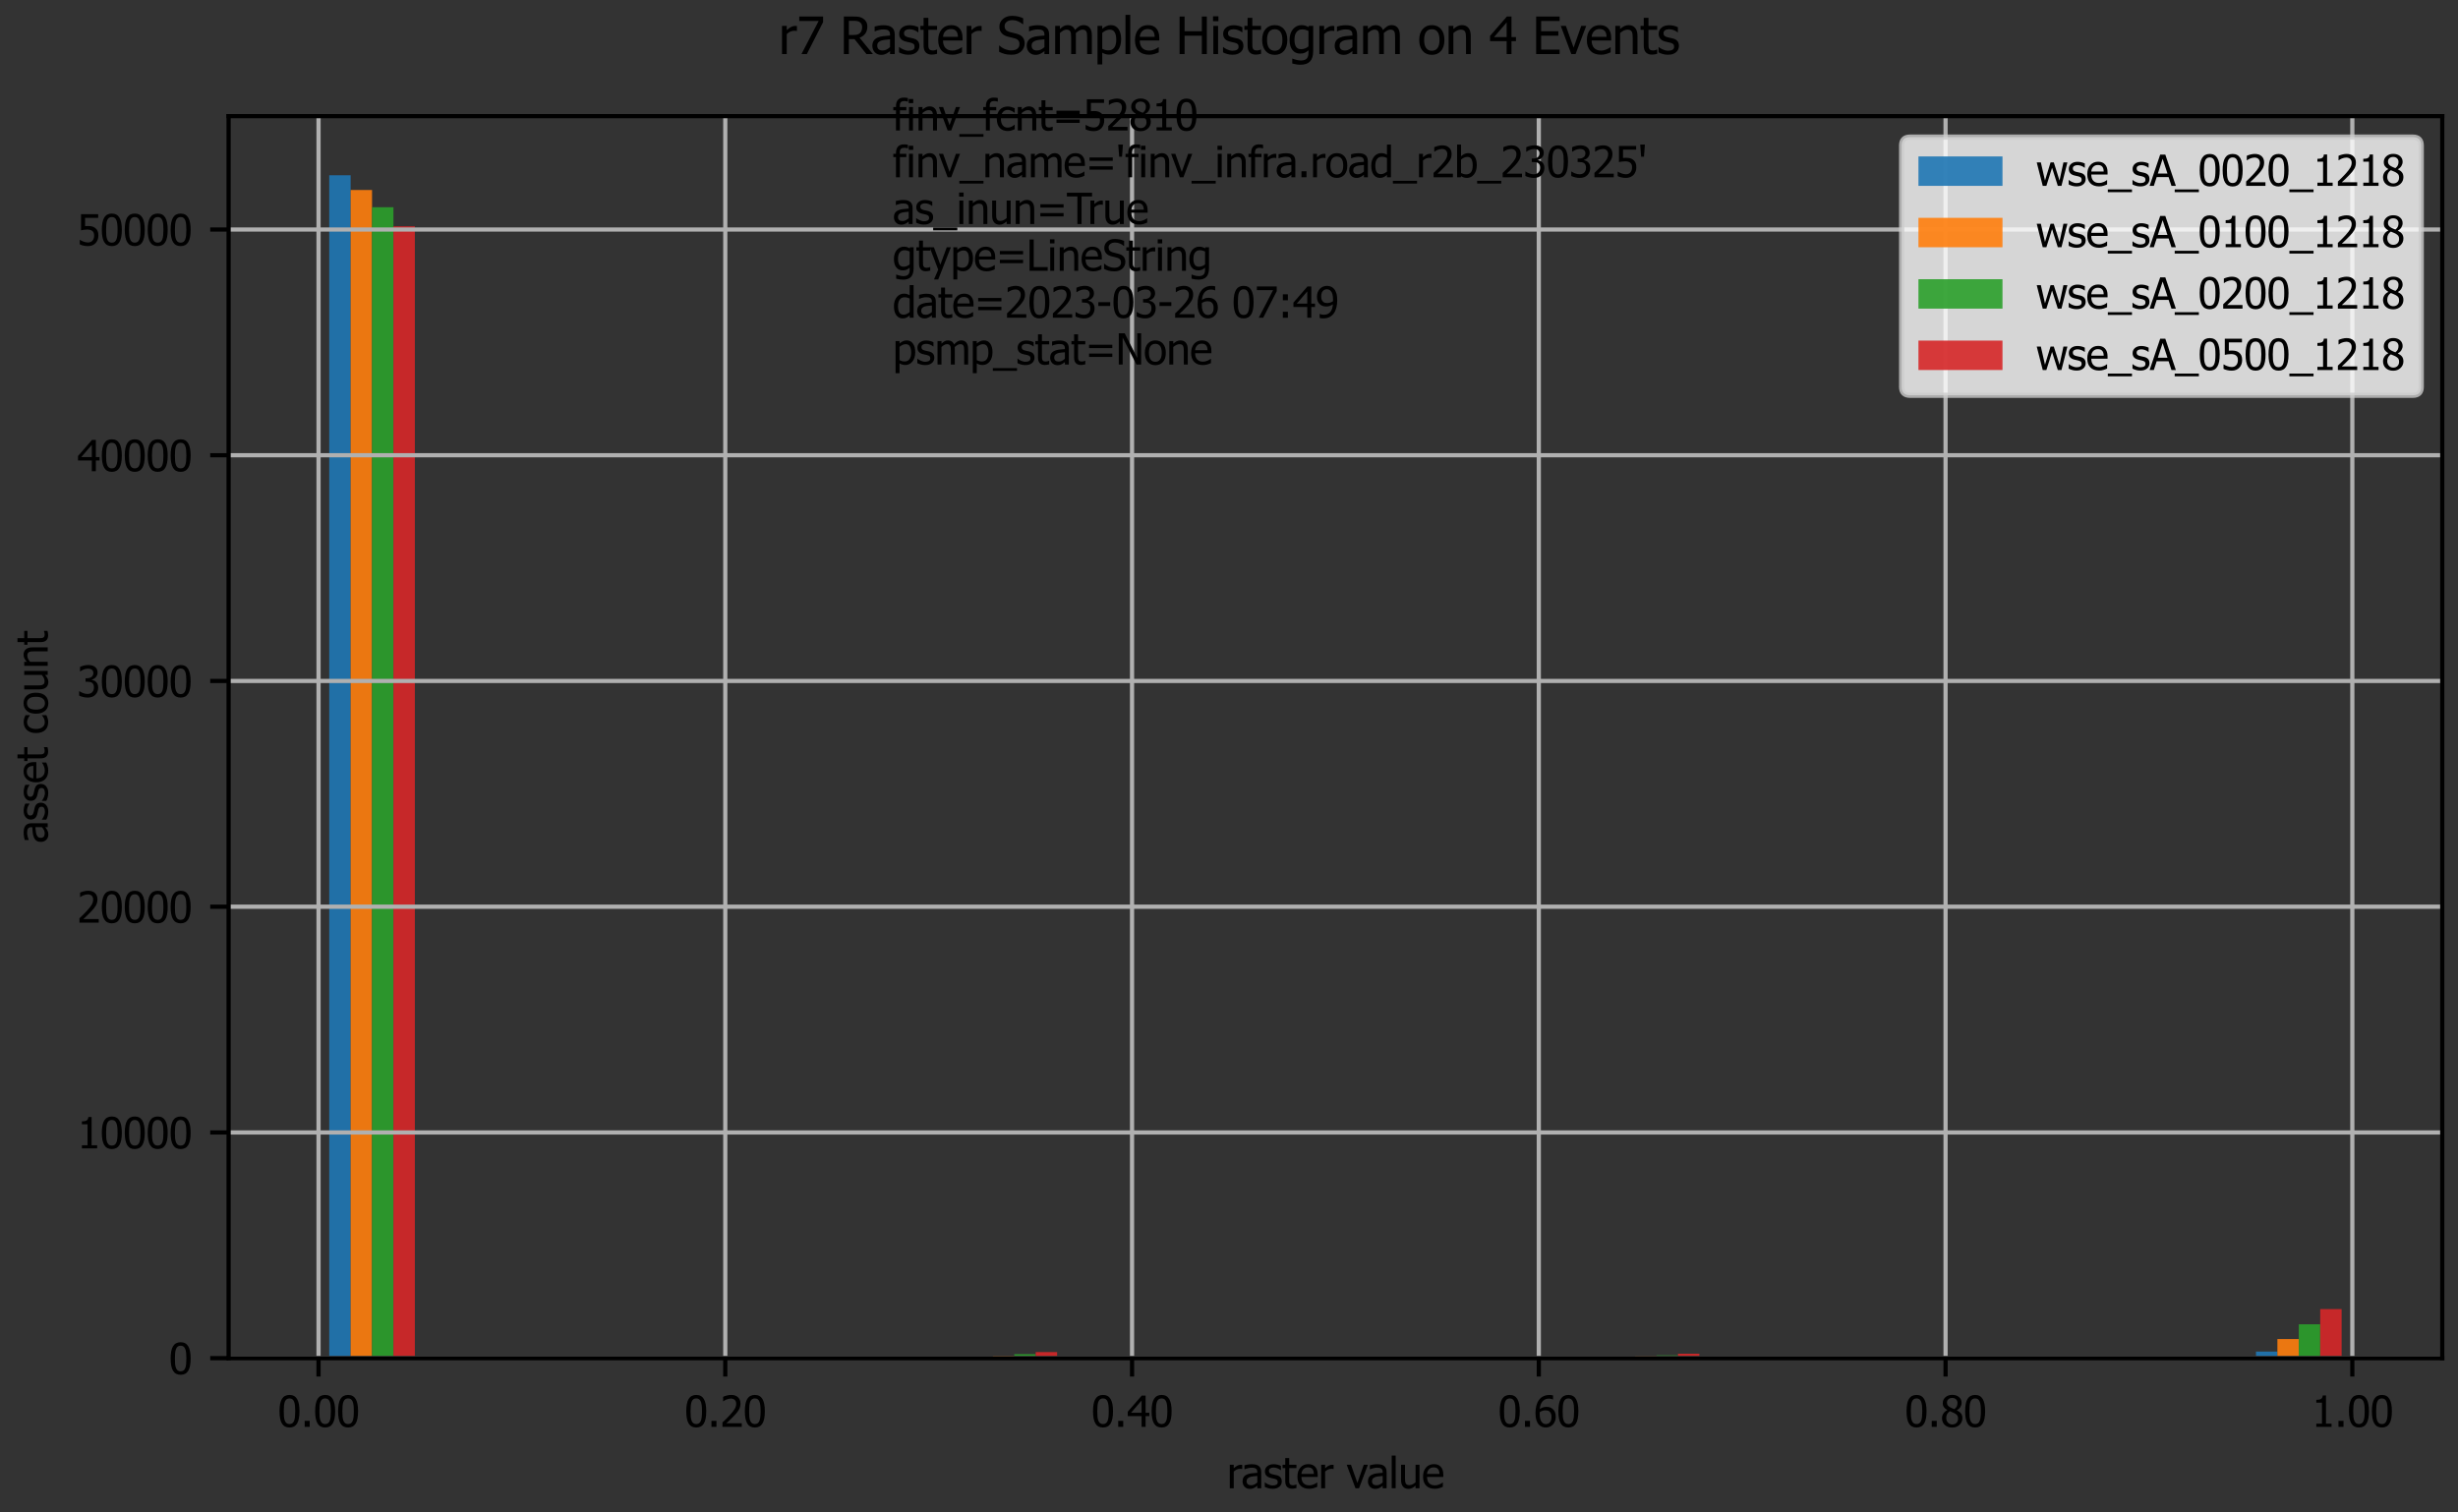 <?xml version="1.0" encoding="utf-8" standalone="no"?>
<!DOCTYPE svg PUBLIC "-//W3C//DTD SVG 1.1//EN"
  "http://www.w3.org/Graphics/SVG/1.1/DTD/svg11.dtd">
<svg xmlns:xlink="http://www.w3.org/1999/xlink" width="468pt" height="288pt" viewBox="0 0 468 288" xmlns="http://www.w3.org/2000/svg" version="1.1">
 <rect x="0" y="0" width="468" height="288" fill="#333333" stroke="none"/>
 <defs>
  <style type="text/css">*{stroke-linejoin: round; stroke-linecap: butt}</style>
 </defs>
 <g id="figure_1">
  <g id="patch_1">
   <path d="M 0 288 
L 468 288 
L 468 0 
L 0 0 
L 0 288 
z
" style="fill: none"/>
  </g>
  <g id="axes_1">
   <g id="patch_2">
    <path d="M 43.526 258.622 
L 465 258.622 
L 465 22.112 
L 43.526 22.112 
L 43.526 258.622 
z
" style="fill: none"/>
   </g>
   <g id="patch_3">
    <path d="M 62.684 258.622 
L 66.761 258.622 
L 66.761 33.374 
L 62.684 33.374 
z
" clip-path="url(#pb6b8c54183)" style="fill: #1f77b4; opacity: 0.9"/>
   </g>
   <g id="patch_4">
    <path d="M 83.065 258.622 
L 87.141 258.622 
L 87.141 258.622 
L 83.065 258.622 
z
" clip-path="url(#pb6b8c54183)" style="fill: #1f77b4; opacity: 0.9"/>
   </g>
   <g id="patch_5">
    <path d="M 103.446 258.622 
L 107.522 258.622 
L 107.522 258.622 
L 103.446 258.622 
z
" clip-path="url(#pb6b8c54183)" style="fill: #1f77b4; opacity: 0.9"/>
   </g>
   <g id="patch_6">
    <path d="M 123.827 258.622 
L 127.903 258.622 
L 127.903 258.622 
L 123.827 258.622 
z
" clip-path="url(#pb6b8c54183)" style="fill: #1f77b4; opacity: 0.9"/>
   </g>
   <g id="patch_7">
    <path d="M 144.207 258.622 
L 148.283 258.622 
L 148.283 258.622 
L 144.207 258.622 
z
" clip-path="url(#pb6b8c54183)" style="fill: #1f77b4; opacity: 0.9"/>
   </g>
   <g id="patch_8">
    <path d="M 164.588 258.622 
L 168.664 258.622 
L 168.664 258.622 
L 164.588 258.622 
z
" clip-path="url(#pb6b8c54183)" style="fill: #1f77b4; opacity: 0.9"/>
   </g>
   <g id="patch_9">
    <path d="M 184.969 258.622 
L 189.045 258.622 
L 189.045 258.36 
L 184.969 258.36 
z
" clip-path="url(#pb6b8c54183)" style="fill: #1f77b4; opacity: 0.9"/>
   </g>
   <g id="patch_10">
    <path d="M 205.349 258.622 
L 209.426 258.622 
L 209.426 258.622 
L 205.349 258.622 
z
" clip-path="url(#pb6b8c54183)" style="fill: #1f77b4; opacity: 0.9"/>
   </g>
   <g id="patch_11">
    <path d="M 225.73 258.622 
L 229.806 258.622 
L 229.806 258.622 
L 225.73 258.622 
z
" clip-path="url(#pb6b8c54183)" style="fill: #1f77b4; opacity: 0.9"/>
   </g>
   <g id="patch_12">
    <path d="M 246.111 258.622 
L 250.187 258.622 
L 250.187 258.588 
L 246.111 258.588 
z
" clip-path="url(#pb6b8c54183)" style="fill: #1f77b4; opacity: 0.9"/>
   </g>
   <g id="patch_13">
    <path d="M 266.492 258.622 
L 270.568 258.622 
L 270.568 258.622 
L 266.492 258.622 
z
" clip-path="url(#pb6b8c54183)" style="fill: #1f77b4; opacity: 0.9"/>
   </g>
   <g id="patch_14">
    <path d="M 286.872 258.622 
L 290.948 258.622 
L 290.948 258.622 
L 286.872 258.622 
z
" clip-path="url(#pb6b8c54183)" style="fill: #1f77b4; opacity: 0.9"/>
   </g>
   <g id="patch_15">
    <path d="M 307.253 258.622 
L 311.329 258.622 
L 311.329 258.433 
L 307.253 258.433 
z
" clip-path="url(#pb6b8c54183)" style="fill: #1f77b4; opacity: 0.9"/>
   </g>
   <g id="patch_16">
    <path d="M 327.634 258.622 
L 331.71 258.622 
L 331.71 258.622 
L 327.634 258.622 
z
" clip-path="url(#pb6b8c54183)" style="fill: #1f77b4; opacity: 0.9"/>
   </g>
   <g id="patch_17">
    <path d="M 348.014 258.622 
L 352.091 258.622 
L 352.091 258.622 
L 348.014 258.622 
z
" clip-path="url(#pb6b8c54183)" style="fill: #1f77b4; opacity: 0.9"/>
   </g>
   <g id="patch_18">
    <path d="M 368.395 258.622 
L 372.471 258.622 
L 372.471 258.622 
L 368.395 258.622 
z
" clip-path="url(#pb6b8c54183)" style="fill: #1f77b4; opacity: 0.9"/>
   </g>
   <g id="patch_19">
    <path d="M 388.776 258.622 
L 392.852 258.622 
L 392.852 258.622 
L 388.776 258.622 
z
" clip-path="url(#pb6b8c54183)" style="fill: #1f77b4; opacity: 0.9"/>
   </g>
   <g id="patch_20">
    <path d="M 409.157 258.622 
L 413.233 258.622 
L 413.233 258.622 
L 409.157 258.622 
z
" clip-path="url(#pb6b8c54183)" style="fill: #1f77b4; opacity: 0.9"/>
   </g>
   <g id="patch_21">
    <path d="M 429.537 258.622 
L 433.613 258.622 
L 433.613 257.359 
L 429.537 257.359 
z
" clip-path="url(#pb6b8c54183)" style="fill: #1f77b4; opacity: 0.9"/>
   </g>
   <g id="patch_22">
    <path d="M 66.761 258.622 
L 70.837 258.622 
L 70.837 36.181 
L 66.761 36.181 
z
" clip-path="url(#pb6b8c54183)" style="fill: #ff7f0e; opacity: 0.9"/>
   </g>
   <g id="patch_23">
    <path d="M 87.141 258.622 
L 91.217 258.622 
L 91.217 258.622 
L 87.141 258.622 
z
" clip-path="url(#pb6b8c54183)" style="fill: #ff7f0e; opacity: 0.9"/>
   </g>
   <g id="patch_24">
    <path d="M 107.522 258.622 
L 111.598 258.622 
L 111.598 258.622 
L 107.522 258.622 
z
" clip-path="url(#pb6b8c54183)" style="fill: #ff7f0e; opacity: 0.9"/>
   </g>
   <g id="patch_25">
    <path d="M 127.903 258.622 
L 131.979 258.622 
L 131.979 258.622 
L 127.903 258.622 
z
" clip-path="url(#pb6b8c54183)" style="fill: #ff7f0e; opacity: 0.9"/>
   </g>
   <g id="patch_26">
    <path d="M 148.283 258.622 
L 152.36 258.622 
L 152.36 258.622 
L 148.283 258.622 
z
" clip-path="url(#pb6b8c54183)" style="fill: #ff7f0e; opacity: 0.9"/>
   </g>
   <g id="patch_27">
    <path d="M 168.664 258.622 
L 172.74 258.622 
L 172.74 258.622 
L 168.664 258.622 
z
" clip-path="url(#pb6b8c54183)" style="fill: #ff7f0e; opacity: 0.9"/>
   </g>
   <g id="patch_28">
    <path d="M 189.045 258.622 
L 193.121 258.622 
L 193.121 258.145 
L 189.045 258.145 
z
" clip-path="url(#pb6b8c54183)" style="fill: #ff7f0e; opacity: 0.9"/>
   </g>
   <g id="patch_29">
    <path d="M 209.426 258.622 
L 213.502 258.622 
L 213.502 258.622 
L 209.426 258.622 
z
" clip-path="url(#pb6b8c54183)" style="fill: #ff7f0e; opacity: 0.9"/>
   </g>
   <g id="patch_30">
    <path d="M 229.806 258.622 
L 233.882 258.622 
L 233.882 258.622 
L 229.806 258.622 
z
" clip-path="url(#pb6b8c54183)" style="fill: #ff7f0e; opacity: 0.9"/>
   </g>
   <g id="patch_31">
    <path d="M 250.187 258.622 
L 254.263 258.622 
L 254.263 258.575 
L 250.187 258.575 
z
" clip-path="url(#pb6b8c54183)" style="fill: #ff7f0e; opacity: 0.9"/>
   </g>
   <g id="patch_32">
    <path d="M 270.568 258.622 
L 274.644 258.622 
L 274.644 258.622 
L 270.568 258.622 
z
" clip-path="url(#pb6b8c54183)" style="fill: #ff7f0e; opacity: 0.9"/>
   </g>
   <g id="patch_33">
    <path d="M 290.948 258.622 
L 295.025 258.622 
L 295.025 258.622 
L 290.948 258.622 
z
" clip-path="url(#pb6b8c54183)" style="fill: #ff7f0e; opacity: 0.9"/>
   </g>
   <g id="patch_34">
    <path d="M 311.329 258.622 
L 315.405 258.622 
L 315.405 258.24 
L 311.329 258.24 
z
" clip-path="url(#pb6b8c54183)" style="fill: #ff7f0e; opacity: 0.9"/>
   </g>
   <g id="patch_35">
    <path d="M 331.71 258.622 
L 335.786 258.622 
L 335.786 258.622 
L 331.71 258.622 
z
" clip-path="url(#pb6b8c54183)" style="fill: #ff7f0e; opacity: 0.9"/>
   </g>
   <g id="patch_36">
    <path d="M 352.091 258.622 
L 356.167 258.622 
L 356.167 258.622 
L 352.091 258.622 
z
" clip-path="url(#pb6b8c54183)" style="fill: #ff7f0e; opacity: 0.9"/>
   </g>
   <g id="patch_37">
    <path d="M 372.471 258.622 
L 376.547 258.622 
L 376.547 258.622 
L 372.471 258.622 
z
" clip-path="url(#pb6b8c54183)" style="fill: #ff7f0e; opacity: 0.9"/>
   </g>
   <g id="patch_38">
    <path d="M 392.852 258.622 
L 396.928 258.622 
L 396.928 258.622 
L 392.852 258.622 
z
" clip-path="url(#pb6b8c54183)" style="fill: #ff7f0e; opacity: 0.9"/>
   </g>
   <g id="patch_39">
    <path d="M 413.233 258.622 
L 417.309 258.622 
L 417.309 258.622 
L 413.233 258.622 
z
" clip-path="url(#pb6b8c54183)" style="fill: #ff7f0e; opacity: 0.9"/>
   </g>
   <g id="patch_40">
    <path d="M 433.613 258.622 
L 437.69 258.622 
L 437.69 254.973 
L 433.613 254.973 
z
" clip-path="url(#pb6b8c54183)" style="fill: #ff7f0e; opacity: 0.9"/>
   </g>
   <g id="patch_41">
    <path d="M 70.837 258.622 
L 74.913 258.622 
L 74.913 39.456 
L 70.837 39.456 
z
" clip-path="url(#pb6b8c54183)" style="fill: #2ca02c; opacity: 0.9"/>
   </g>
   <g id="patch_42">
    <path d="M 91.217 258.622 
L 95.294 258.622 
L 95.294 258.622 
L 91.217 258.622 
z
" clip-path="url(#pb6b8c54183)" style="fill: #2ca02c; opacity: 0.9"/>
   </g>
   <g id="patch_43">
    <path d="M 111.598 258.622 
L 115.674 258.622 
L 115.674 258.622 
L 111.598 258.622 
z
" clip-path="url(#pb6b8c54183)" style="fill: #2ca02c; opacity: 0.9"/>
   </g>
   <g id="patch_44">
    <path d="M 131.979 258.622 
L 136.055 258.622 
L 136.055 258.622 
L 131.979 258.622 
z
" clip-path="url(#pb6b8c54183)" style="fill: #2ca02c; opacity: 0.9"/>
   </g>
   <g id="patch_45">
    <path d="M 152.36 258.622 
L 156.436 258.622 
L 156.436 258.622 
L 152.36 258.622 
z
" clip-path="url(#pb6b8c54183)" style="fill: #2ca02c; opacity: 0.9"/>
   </g>
   <g id="patch_46">
    <path d="M 172.74 258.622 
L 176.816 258.622 
L 176.816 258.622 
L 172.74 258.622 
z
" clip-path="url(#pb6b8c54183)" style="fill: #2ca02c; opacity: 0.9"/>
   </g>
   <g id="patch_47">
    <path d="M 193.121 258.622 
L 197.197 258.622 
L 197.197 257.857 
L 193.121 257.857 
z
" clip-path="url(#pb6b8c54183)" style="fill: #2ca02c; opacity: 0.9"/>
   </g>
   <g id="patch_48">
    <path d="M 213.502 258.622 
L 217.578 258.622 
L 217.578 258.622 
L 213.502 258.622 
z
" clip-path="url(#pb6b8c54183)" style="fill: #2ca02c; opacity: 0.9"/>
   </g>
   <g id="patch_49">
    <path d="M 233.882 258.622 
L 237.959 258.622 
L 237.959 258.622 
L 233.882 258.622 
z
" clip-path="url(#pb6b8c54183)" style="fill: #2ca02c; opacity: 0.9"/>
   </g>
   <g id="patch_50">
    <path d="M 254.263 258.622 
L 258.339 258.622 
L 258.339 258.553 
L 254.263 258.553 
z
" clip-path="url(#pb6b8c54183)" style="fill: #2ca02c; opacity: 0.9"/>
   </g>
   <g id="patch_51">
    <path d="M 274.644 258.622 
L 278.72 258.622 
L 278.72 258.622 
L 274.644 258.622 
z
" clip-path="url(#pb6b8c54183)" style="fill: #2ca02c; opacity: 0.9"/>
   </g>
   <g id="patch_52">
    <path d="M 295.025 258.622 
L 299.101 258.622 
L 299.101 258.622 
L 295.025 258.622 
z
" clip-path="url(#pb6b8c54183)" style="fill: #2ca02c; opacity: 0.9"/>
   </g>
   <g id="patch_53">
    <path d="M 315.405 258.622 
L 319.481 258.622 
L 319.481 258.081 
L 315.405 258.081 
z
" clip-path="url(#pb6b8c54183)" style="fill: #2ca02c; opacity: 0.9"/>
   </g>
   <g id="patch_54">
    <path d="M 335.786 258.622 
L 339.862 258.622 
L 339.862 258.622 
L 335.786 258.622 
z
" clip-path="url(#pb6b8c54183)" style="fill: #2ca02c; opacity: 0.9"/>
   </g>
   <g id="patch_55">
    <path d="M 356.167 258.622 
L 360.243 258.622 
L 360.243 258.622 
L 356.167 258.622 
z
" clip-path="url(#pb6b8c54183)" style="fill: #2ca02c; opacity: 0.9"/>
   </g>
   <g id="patch_56">
    <path d="M 376.547 258.622 
L 380.624 258.622 
L 380.624 258.622 
L 376.547 258.622 
z
" clip-path="url(#pb6b8c54183)" style="fill: #2ca02c; opacity: 0.9"/>
   </g>
   <g id="patch_57">
    <path d="M 396.928 258.622 
L 401.004 258.622 
L 401.004 258.622 
L 396.928 258.622 
z
" clip-path="url(#pb6b8c54183)" style="fill: #2ca02c; opacity: 0.9"/>
   </g>
   <g id="patch_58">
    <path d="M 417.309 258.622 
L 421.385 258.622 
L 421.385 258.622 
L 417.309 258.622 
z
" clip-path="url(#pb6b8c54183)" style="fill: #2ca02c; opacity: 0.9"/>
   </g>
   <g id="patch_59">
    <path d="M 437.69 258.622 
L 441.766 258.622 
L 441.766 252.166 
L 437.69 252.166 
z
" clip-path="url(#pb6b8c54183)" style="fill: #2ca02c; opacity: 0.9"/>
   </g>
   <g id="patch_60">
    <path d="M 74.913 258.622 
L 78.989 258.622 
L 78.989 43.097 
L 74.913 43.097 
z
" clip-path="url(#pb6b8c54183)" style="fill: #d62728; opacity: 0.9"/>
   </g>
   <g id="patch_61">
    <path d="M 95.294 258.622 
L 99.37 258.622 
L 99.37 258.622 
L 95.294 258.622 
z
" clip-path="url(#pb6b8c54183)" style="fill: #d62728; opacity: 0.9"/>
   </g>
   <g id="patch_62">
    <path d="M 115.674 258.622 
L 119.75 258.622 
L 119.75 258.622 
L 115.674 258.622 
z
" clip-path="url(#pb6b8c54183)" style="fill: #d62728; opacity: 0.9"/>
   </g>
   <g id="patch_63">
    <path d="M 136.055 258.622 
L 140.131 258.622 
L 140.131 258.622 
L 136.055 258.622 
z
" clip-path="url(#pb6b8c54183)" style="fill: #d62728; opacity: 0.9"/>
   </g>
   <g id="patch_64">
    <path d="M 156.436 258.622 
L 160.512 258.622 
L 160.512 258.622 
L 156.436 258.622 
z
" clip-path="url(#pb6b8c54183)" style="fill: #d62728; opacity: 0.9"/>
   </g>
   <g id="patch_65">
    <path d="M 176.816 258.622 
L 180.893 258.622 
L 180.893 258.622 
L 176.816 258.622 
z
" clip-path="url(#pb6b8c54183)" style="fill: #d62728; opacity: 0.9"/>
   </g>
   <g id="patch_66">
    <path d="M 197.197 258.622 
L 201.273 258.622 
L 201.273 257.457 
L 197.197 257.457 
z
" clip-path="url(#pb6b8c54183)" style="fill: #d62728; opacity: 0.9"/>
   </g>
   <g id="patch_67">
    <path d="M 217.578 258.622 
L 221.654 258.622 
L 221.654 258.622 
L 217.578 258.622 
z
" clip-path="url(#pb6b8c54183)" style="fill: #d62728; opacity: 0.9"/>
   </g>
   <g id="patch_68">
    <path d="M 237.959 258.622 
L 242.035 258.622 
L 242.035 258.622 
L 237.959 258.622 
z
" clip-path="url(#pb6b8c54183)" style="fill: #d62728; opacity: 0.9"/>
   </g>
   <g id="patch_69">
    <path d="M 258.339 258.622 
L 262.415 258.622 
L 262.415 258.511 
L 258.339 258.511 
z
" clip-path="url(#pb6b8c54183)" style="fill: #d62728; opacity: 0.9"/>
   </g>
   <g id="patch_70">
    <path d="M 278.72 258.622 
L 282.796 258.622 
L 282.796 258.622 
L 278.72 258.622 
z
" clip-path="url(#pb6b8c54183)" style="fill: #d62728; opacity: 0.9"/>
   </g>
   <g id="patch_71">
    <path d="M 299.101 258.622 
L 303.177 258.622 
L 303.177 258.622 
L 299.101 258.622 
z
" clip-path="url(#pb6b8c54183)" style="fill: #d62728; opacity: 0.9"/>
   </g>
   <g id="patch_72">
    <path d="M 319.481 258.622 
L 323.558 258.622 
L 323.558 257.771 
L 319.481 257.771 
z
" clip-path="url(#pb6b8c54183)" style="fill: #d62728; opacity: 0.9"/>
   </g>
   <g id="patch_73">
    <path d="M 339.862 258.622 
L 343.938 258.622 
L 343.938 258.622 
L 339.862 258.622 
z
" clip-path="url(#pb6b8c54183)" style="fill: #d62728; opacity: 0.9"/>
   </g>
   <g id="patch_74">
    <path d="M 360.243 258.622 
L 364.319 258.622 
L 364.319 258.622 
L 360.243 258.622 
z
" clip-path="url(#pb6b8c54183)" style="fill: #d62728; opacity: 0.9"/>
   </g>
   <g id="patch_75">
    <path d="M 380.624 258.622 
L 384.7 258.622 
L 384.7 258.622 
L 380.624 258.622 
z
" clip-path="url(#pb6b8c54183)" style="fill: #d62728; opacity: 0.9"/>
   </g>
   <g id="patch_76">
    <path d="M 401.004 258.622 
L 405.08 258.622 
L 405.08 258.622 
L 401.004 258.622 
z
" clip-path="url(#pb6b8c54183)" style="fill: #d62728; opacity: 0.9"/>
   </g>
   <g id="patch_77">
    <path d="M 421.385 258.622 
L 425.461 258.622 
L 425.461 258.622 
L 421.385 258.622 
z
" clip-path="url(#pb6b8c54183)" style="fill: #d62728; opacity: 0.9"/>
   </g>
   <g id="patch_78">
    <path d="M 441.766 258.622 
L 445.842 258.622 
L 445.842 249.278 
L 441.766 249.278 
z
" clip-path="url(#pb6b8c54183)" style="fill: #d62728; opacity: 0.9"/>
   </g>
   <g id="matplotlib.axis_1">
    <g id="xtick_1">
     <g id="line2d_1">
      <path d="M 60.646 258.622 
L 60.646 22.112 
" clip-path="url(#pb6b8c54183)" style="fill: none; stroke: #b0b0b0; stroke-width: 0.8; stroke-linecap: square"/>
     </g>
     <g id="line2d_2">
      <defs>
       <path id="m09a93b3139" d="M 0 0 
L 0 3.5 
" style="stroke: #000000; stroke-width: 0.8"/>
      </defs>
      <g>
       <use xlink:href="#m09a93b3139" x="60.646" y="258.622" style="stroke: #000000; stroke-width: 0.8"/>
      </g>
     </g>
     <g id="text_1">
      <!-- 0.00 -->
      <g transform="translate(52.884 271.701)scale(0.08 -0.08)">
       <defs>
        <path id="Tahoma-30" d="M 3234 2328 
Q 3234 1075 2870 489 
Q 2506 -97 1747 -97 
Q 978 -97 618 500 
Q 259 1097 259 2322 
Q 259 3581 623 4164 
Q 988 4747 1747 4747 
Q 2516 4747 2875 4144 
Q 3234 3541 3234 2328 
z
M 2434 909 
Q 2525 1141 2562 1494 
Q 2600 1847 2600 2328 
Q 2600 2806 2562 3159 
Q 2525 3513 2431 3747 
Q 2338 3984 2173 4107 
Q 2009 4231 1747 4231 
Q 1488 4231 1320 4107 
Q 1153 3984 1056 3741 
Q 963 3503 928 3140 
Q 894 2778 894 2322 
Q 894 1834 923 1506 
Q 953 1178 1053 919 
Q 1144 678 1311 548 
Q 1478 419 1747 419 
Q 2006 419 2173 542 
Q 2341 666 2434 909 
z
" transform="scale(0.016)"/>
        <path id="Tahoma-2e" d="M 1341 0 
L 594 0 
L 594 891 
L 1341 891 
L 1341 0 
z
" transform="scale(0.016)"/>
       </defs>
       <use xlink:href="#Tahoma-30"/>
       <use xlink:href="#Tahoma-2e" x="54.59"/>
       <use xlink:href="#Tahoma-30" x="84.863"/>
       <use xlink:href="#Tahoma-30" x="139.453"/>
      </g>
     </g>
    </g>
    <g id="xtick_2">
     <g id="line2d_3">
      <path d="M 138.093 258.622 
L 138.093 22.112 
" clip-path="url(#pb6b8c54183)" style="fill: none; stroke: #b0b0b0; stroke-width: 0.8; stroke-linecap: square"/>
     </g>
     <g id="line2d_4">
      <g>
       <use xlink:href="#m09a93b3139" x="138.093" y="258.622" style="stroke: #000000; stroke-width: 0.8"/>
      </g>
     </g>
     <g id="text_2">
      <!-- 0.20 -->
      <g transform="translate(130.331 271.701)scale(0.08 -0.08)">
       <defs>
        <path id="Tahoma-32" d="M 3213 0 
L 341 0 
L 341 653 
Q 650 947 925 1215 
Q 1200 1484 1463 1775 
Q 1994 2359 2187 2711 
Q 2381 3063 2381 3438 
Q 2381 3631 2320 3778 
Q 2259 3925 2153 4022 
Q 2044 4116 1900 4162 
Q 1756 4209 1584 4209 
Q 1419 4209 1248 4167 
Q 1078 4125 922 4063 
Q 791 4009 669 3934 
Q 547 3859 472 3806 
L 438 3806 
L 438 4469 
Q 631 4566 976 4658 
Q 1322 4750 1631 4750 
Q 2281 4750 2650 4404 
Q 3019 4059 3019 3469 
Q 3019 3197 2955 2965 
Q 2891 2734 2778 2538 
Q 2663 2334 2500 2134 
Q 2338 1934 2156 1741 
Q 1863 1422 1502 1078 
Q 1141 734 925 534 
L 3213 534 
L 3213 0 
z
" transform="scale(0.016)"/>
       </defs>
       <use xlink:href="#Tahoma-30"/>
       <use xlink:href="#Tahoma-2e" x="54.59"/>
       <use xlink:href="#Tahoma-32" x="84.863"/>
       <use xlink:href="#Tahoma-30" x="139.453"/>
      </g>
     </g>
    </g>
    <g id="xtick_3">
     <g id="line2d_5">
      <path d="M 215.54 258.622 
L 215.54 22.112 
" clip-path="url(#pb6b8c54183)" style="fill: none; stroke: #b0b0b0; stroke-width: 0.8; stroke-linecap: square"/>
     </g>
     <g id="line2d_6">
      <g>
       <use xlink:href="#m09a93b3139" x="215.54" y="258.622" style="stroke: #000000; stroke-width: 0.8"/>
      </g>
     </g>
     <g id="text_3">
      <!-- 0.40 -->
      <g transform="translate(207.777 271.701)scale(0.08 -0.08)">
       <defs>
        <path id="Tahoma-34" d="M 3334 1600 
L 2781 1600 
L 2781 0 
L 2181 0 
L 2181 1600 
L 125 1600 
L 125 2256 
L 2206 4653 
L 2781 4653 
L 2781 2100 
L 3334 2100 
L 3334 1600 
z
M 2181 2100 
L 2181 3919 
L 613 2100 
L 2181 2100 
z
" transform="scale(0.016)"/>
       </defs>
       <use xlink:href="#Tahoma-30"/>
       <use xlink:href="#Tahoma-2e" x="54.59"/>
       <use xlink:href="#Tahoma-34" x="84.863"/>
       <use xlink:href="#Tahoma-30" x="139.453"/>
      </g>
     </g>
    </g>
    <g id="xtick_4">
     <g id="line2d_7">
      <path d="M 292.986 258.622 
L 292.986 22.112 
" clip-path="url(#pb6b8c54183)" style="fill: none; stroke: #b0b0b0; stroke-width: 0.8; stroke-linecap: square"/>
     </g>
     <g id="line2d_8">
      <g>
       <use xlink:href="#m09a93b3139" x="292.986" y="258.622" style="stroke: #000000; stroke-width: 0.8"/>
      </g>
     </g>
     <g id="text_4">
      <!-- 0.60 -->
      <g transform="translate(285.224 271.701)scale(0.08 -0.08)">
       <defs>
        <path id="Tahoma-36" d="M 3284 1509 
Q 3284 1150 3165 847 
Q 3047 544 2847 341 
Q 2638 125 2378 14 
Q 2119 -97 1806 -97 
Q 1491 -97 1233 9 
Q 975 116 778 325 
Q 538 578 402 1001 
Q 266 1425 266 2044 
Q 266 2650 391 3139 
Q 516 3628 775 3991 
Q 1028 4344 1428 4542 
Q 1828 4741 2353 4741 
Q 2509 4741 2643 4725 
Q 2778 4709 2881 4675 
L 2881 4078 
L 2853 4078 
Q 2769 4125 2609 4164 
Q 2450 4203 2269 4203 
Q 1688 4203 1330 3811 
Q 972 3419 906 2647 
Q 1128 2803 1362 2887 
Q 1597 2972 1875 2972 
Q 2147 2972 2351 2917 
Q 2556 2863 2778 2697 
Q 3034 2503 3159 2206 
Q 3284 1909 3284 1509 
z
M 2650 1484 
Q 2650 1772 2575 1965 
Q 2500 2159 2331 2297 
Q 2209 2397 2054 2428 
Q 1900 2459 1738 2459 
Q 1519 2459 1312 2393 
Q 1106 2328 906 2203 
Q 900 2134 897 2070 
Q 894 2006 894 1909 
Q 894 1425 989 1128 
Q 1084 831 1225 678 
Q 1359 531 1501 472 
Q 1644 413 1809 413 
Q 2184 413 2417 681 
Q 2650 950 2650 1484 
z
" transform="scale(0.016)"/>
       </defs>
       <use xlink:href="#Tahoma-30"/>
       <use xlink:href="#Tahoma-2e" x="54.59"/>
       <use xlink:href="#Tahoma-36" x="84.863"/>
       <use xlink:href="#Tahoma-30" x="139.453"/>
      </g>
     </g>
    </g>
    <g id="xtick_5">
     <g id="line2d_9">
      <path d="M 370.433 258.622 
L 370.433 22.112 
" clip-path="url(#pb6b8c54183)" style="fill: none; stroke: #b0b0b0; stroke-width: 0.8; stroke-linecap: square"/>
     </g>
     <g id="line2d_10">
      <g>
       <use xlink:href="#m09a93b3139" x="370.433" y="258.622" style="stroke: #000000; stroke-width: 0.8"/>
      </g>
     </g>
     <g id="text_5">
      <!-- 0.80 -->
      <g transform="translate(362.671 271.701)scale(0.08 -0.08)">
       <defs>
        <path id="Tahoma-38" d="M 2534 3569 
Q 2534 3881 2325 4090 
Q 2116 4300 1744 4300 
Q 1403 4300 1186 4112 
Q 969 3925 969 3606 
Q 969 3375 1080 3215 
Q 1191 3056 1413 2928 
Q 1509 2875 1707 2781 
Q 1906 2688 2069 2634 
Q 2341 2844 2437 3064 
Q 2534 3284 2534 3569 
z
M 2622 1238 
Q 2622 1525 2509 1694 
Q 2397 1863 2075 2038 
Q 1969 2097 1792 2165 
Q 1616 2234 1394 2328 
Q 1134 2156 996 1904 
Q 859 1653 859 1331 
Q 859 909 1114 634 
Q 1369 359 1753 359 
Q 2147 359 2384 595 
Q 2622 831 2622 1238 
z
M 1747 -106 
Q 1400 -106 1115 -3 
Q 831 100 631 294 
Q 434 481 332 739 
Q 231 997 231 1284 
Q 231 1663 432 1980 
Q 634 2297 1019 2484 
L 1019 2503 
Q 675 2703 509 2940 
Q 344 3178 344 3534 
Q 344 4059 741 4409 
Q 1138 4759 1747 4759 
Q 2381 4759 2764 4426 
Q 3147 4094 3147 3575 
Q 3147 3263 2964 2956 
Q 2781 2650 2438 2478 
L 2438 2459 
Q 2844 2269 3053 1997 
Q 3263 1725 3263 1297 
Q 3263 700 2830 297 
Q 2397 -106 1747 -106 
z
" transform="scale(0.016)"/>
       </defs>
       <use xlink:href="#Tahoma-30"/>
       <use xlink:href="#Tahoma-2e" x="54.59"/>
       <use xlink:href="#Tahoma-38" x="84.863"/>
       <use xlink:href="#Tahoma-30" x="139.453"/>
      </g>
     </g>
    </g>
    <g id="xtick_6">
     <g id="line2d_11">
      <path d="M 447.88 258.622 
L 447.88 22.112 
" clip-path="url(#pb6b8c54183)" style="fill: none; stroke: #b0b0b0; stroke-width: 0.8; stroke-linecap: square"/>
     </g>
     <g id="line2d_12">
      <g>
       <use xlink:href="#m09a93b3139" x="447.88" y="258.622" style="stroke: #000000; stroke-width: 0.8"/>
      </g>
     </g>
     <g id="text_6">
      <!-- 1.00 -->
      <g transform="translate(440.117 271.701)scale(0.08 -0.08)">
       <defs>
        <path id="Tahoma-31" d="M 2975 0 
L 706 0 
L 706 475 
L 1550 475 
L 1550 3594 
L 706 3594 
L 706 4019 
Q 1184 4019 1411 4155 
Q 1638 4291 1666 4669 
L 2150 4669 
L 2150 475 
L 2975 475 
L 2975 0 
z
" transform="scale(0.016)"/>
       </defs>
       <use xlink:href="#Tahoma-31"/>
       <use xlink:href="#Tahoma-2e" x="54.59"/>
       <use xlink:href="#Tahoma-30" x="84.863"/>
       <use xlink:href="#Tahoma-30" x="139.453"/>
      </g>
     </g>
    </g>
    <g id="text_7">
     <!-- raster value -->
     <g transform="translate(233.605 283.39)scale(0.08 -0.08)">
      <defs>
       <path id="Tahoma-72" d="M 2275 2859 
L 2244 2859 
Q 2178 2878 2104 2883 
Q 2031 2888 1928 2888 
Q 1691 2888 1456 2784 
Q 1222 2681 1013 2478 
L 1013 0 
L 425 0 
L 425 3491 
L 1013 3491 
L 1013 2972 
Q 1334 3256 1573 3373 
Q 1813 3491 2038 3491 
Q 2128 3491 2173 3486 
Q 2219 3481 2275 3472 
L 2275 2859 
z
" transform="scale(0.016)"/>
       <path id="Tahoma-61" d="M 2375 859 
L 2375 1828 
Q 2166 1809 1845 1776 
Q 1525 1744 1328 1684 
Q 1094 1613 941 1464 
Q 788 1316 788 1050 
Q 788 750 956 597 
Q 1125 444 1450 444 
Q 1728 444 1953 564 
Q 2178 684 2375 859 
z
M 2375 372 
Q 2303 319 2183 223 
Q 2063 128 1950 72 
Q 1794 -9 1648 -53 
Q 1503 -97 1241 -97 
Q 1025 -97 831 -15 
Q 638 66 491 213 
Q 350 356 265 567 
Q 181 778 181 1013 
Q 181 1375 334 1629 
Q 488 1884 819 2034 
Q 1113 2169 1513 2220 
Q 1913 2272 2375 2297 
L 2375 2409 
Q 2375 2616 2312 2742 
Q 2250 2869 2138 2938 
Q 2025 3009 1862 3032 
Q 1700 3056 1528 3056 
Q 1325 3056 1050 2995 
Q 775 2934 500 2819 
L 466 2819 
L 466 3416 
Q 628 3463 931 3519 
Q 1234 3575 1531 3575 
Q 1891 3575 2137 3519 
Q 2384 3463 2581 3316 
Q 2772 3172 2865 2944 
Q 2959 2716 2959 2388 
L 2959 0 
L 2375 0 
L 2375 372 
z
" transform="scale(0.016)"/>
       <path id="Tahoma-73" d="M 1369 -84 
Q 1019 -84 714 9 
Q 409 103 209 209 
L 209 869 
L 241 869 
Q 316 809 417 737 
Q 519 666 688 588 
Q 838 519 1017 466 
Q 1197 413 1391 413 
Q 1531 413 1690 445 
Q 1850 478 1928 528 
Q 2038 600 2086 681 
Q 2134 763 2134 925 
Q 2134 1134 2020 1240 
Q 1906 1347 1616 1419 
Q 1503 1447 1322 1484 
Q 1141 1522 988 1566 
Q 588 1681 406 1923 
Q 225 2166 225 2509 
Q 225 2981 581 3278 
Q 938 3575 1528 3575 
Q 1819 3575 2112 3503 
Q 2406 3431 2606 3322 
L 2606 2694 
L 2575 2694 
Q 2350 2872 2073 2975 
Q 1797 3078 1516 3078 
Q 1225 3078 1025 2956 
Q 825 2834 825 2588 
Q 825 2369 944 2261 
Q 1063 2153 1325 2084 
Q 1456 2050 1617 2017 
Q 1778 1984 1956 1941 
Q 2344 1844 2539 1619 
Q 2734 1394 2734 1006 
Q 2734 781 2645 579 
Q 2556 378 2384 234 
Q 2197 78 1961 -3 
Q 1725 -84 1369 -84 
z
" transform="scale(0.016)"/>
       <path id="Tahoma-74" d="M 1481 -69 
Q 1000 -69 731 204 
Q 463 478 463 1069 
L 463 3003 
L 66 3003 
L 66 3491 
L 463 3491 
L 463 4494 
L 1050 4494 
L 1050 3491 
L 2131 3491 
L 2131 3003 
L 1050 3003 
L 1050 1344 
Q 1050 1078 1059 934 
Q 1069 791 1131 666 
Q 1184 556 1303 501 
Q 1422 447 1625 447 
Q 1769 447 1903 489 
Q 2038 531 2097 559 
L 2131 559 
L 2131 31 
Q 1966 -16 1795 -42 
Q 1625 -69 1481 -69 
z
" transform="scale(0.016)"/>
       <path id="Tahoma-65" d="M 1941 -81 
Q 1106 -81 645 389 
Q 184 859 184 1725 
Q 184 2578 631 3083 
Q 1078 3588 1800 3588 
Q 2125 3588 2375 3494 
Q 2625 3400 2813 3200 
Q 3000 3000 3100 2711 
Q 3200 2422 3200 2003 
L 3200 1684 
L 781 1684 
Q 781 1075 1087 753 
Q 1394 431 1934 431 
Q 2128 431 2314 475 
Q 2500 519 2650 588 
Q 2809 659 2918 726 
Q 3028 794 3100 853 
L 3134 853 
L 3134 213 
Q 3031 172 2878 111 
Q 2725 50 2603 16 
Q 2431 -31 2292 -56 
Q 2153 -81 1941 -81 
z
M 2628 2134 
Q 2622 2372 2572 2544 
Q 2522 2716 2428 2834 
Q 2325 2966 2164 3034 
Q 2003 3103 1766 3103 
Q 1531 3103 1367 3033 
Q 1203 2963 1069 2828 
Q 938 2691 869 2523 
Q 800 2356 781 2134 
L 2628 2134 
z
" transform="scale(0.016)"/>
       <path id="Tahoma-20" transform="scale(0.016)"/>
       <path id="Tahoma-76" d="M 3169 3491 
L 1853 0 
L 1325 0 
L 19 3491 
L 653 3491 
L 1609 797 
L 2556 3491 
L 3169 3491 
z
" transform="scale(0.016)"/>
       <path id="Tahoma-6c" d="M 1025 0 
L 438 0 
L 438 4863 
L 1025 4863 
L 1025 0 
z
" transform="scale(0.016)"/>
       <path id="Tahoma-75" d="M 3144 0 
L 2556 0 
L 2556 388 
Q 2284 150 2040 26 
Q 1797 -97 1497 -97 
Q 1269 -97 1067 -22 
Q 866 53 716 216 
Q 566 378 483 625 
Q 400 872 400 1225 
L 400 3491 
L 988 3491 
L 988 1503 
Q 988 1225 1008 1042 
Q 1028 859 1100 722 
Q 1172 588 1295 525 
Q 1419 463 1650 463 
Q 1866 463 2109 584 
Q 2353 706 2556 884 
L 2556 3491 
L 3144 3491 
L 3144 0 
z
" transform="scale(0.016)"/>
      </defs>
      <use xlink:href="#Tahoma-72"/>
      <use xlink:href="#Tahoma-61" x="34.285"/>
      <use xlink:href="#Tahoma-73" x="86.775"/>
      <use xlink:href="#Tahoma-74" x="131.404"/>
      <use xlink:href="#Tahoma-65" x="164.852"/>
      <use xlink:href="#Tahoma-72" x="217.488"/>
      <use xlink:href="#Tahoma-20" x="253.523"/>
      <use xlink:href="#Tahoma-76" x="284.773"/>
      <use xlink:href="#Tahoma-61" x="332.703"/>
      <use xlink:href="#Tahoma-6c" x="385.193"/>
      <use xlink:href="#Tahoma-75" x="408.045"/>
      <use xlink:href="#Tahoma-65" x="463.807"/>
     </g>
    </g>
   </g>
   <g id="matplotlib.axis_2">
    <g id="ytick_1">
     <g id="line2d_13">
      <path d="M 43.526 258.622 
L 465 258.622 
" clip-path="url(#pb6b8c54183)" style="fill: none; stroke: #b0b0b0; stroke-width: 0.8; stroke-linecap: square"/>
     </g>
     <g id="line2d_14">
      <defs>
       <path id="m4723711482" d="M 0 0 
L -3.5 0 
" style="stroke: #000000; stroke-width: 0.8"/>
      </defs>
      <g>
       <use xlink:href="#m4723711482" x="43.526" y="258.622" style="stroke: #000000; stroke-width: 0.8"/>
      </g>
     </g>
     <g id="text_8">
      <!-- 0 -->
      <g transform="translate(32.159 261.662)scale(0.08 -0.08)">
       <use xlink:href="#Tahoma-30"/>
      </g>
     </g>
    </g>
    <g id="ytick_2">
     <g id="line2d_15">
      <path d="M 43.526 215.638 
L 465 215.638 
" clip-path="url(#pb6b8c54183)" style="fill: none; stroke: #b0b0b0; stroke-width: 0.8; stroke-linecap: square"/>
     </g>
     <g id="line2d_16">
      <g>
       <use xlink:href="#m4723711482" x="43.526" y="215.638" style="stroke: #000000; stroke-width: 0.8"/>
      </g>
     </g>
     <g id="text_9">
      <!-- 10000 -->
      <g transform="translate(14.689 218.678)scale(0.08 -0.08)">
       <use xlink:href="#Tahoma-31"/>
       <use xlink:href="#Tahoma-30" x="54.59"/>
       <use xlink:href="#Tahoma-30" x="109.18"/>
       <use xlink:href="#Tahoma-30" x="163.77"/>
       <use xlink:href="#Tahoma-30" x="218.359"/>
      </g>
     </g>
    </g>
    <g id="ytick_3">
     <g id="line2d_17">
      <path d="M 43.526 172.655 
L 465 172.655 
" clip-path="url(#pb6b8c54183)" style="fill: none; stroke: #b0b0b0; stroke-width: 0.8; stroke-linecap: square"/>
     </g>
     <g id="line2d_18">
      <g>
       <use xlink:href="#m4723711482" x="43.526" y="172.655" style="stroke: #000000; stroke-width: 0.8"/>
      </g>
     </g>
     <g id="text_10">
      <!-- 20000 -->
      <g transform="translate(14.689 175.694)scale(0.08 -0.08)">
       <use xlink:href="#Tahoma-32"/>
       <use xlink:href="#Tahoma-30" x="54.59"/>
       <use xlink:href="#Tahoma-30" x="109.18"/>
       <use xlink:href="#Tahoma-30" x="163.77"/>
       <use xlink:href="#Tahoma-30" x="218.359"/>
      </g>
     </g>
    </g>
    <g id="ytick_4">
     <g id="line2d_19">
      <path d="M 43.526 129.671 
L 465 129.671 
" clip-path="url(#pb6b8c54183)" style="fill: none; stroke: #b0b0b0; stroke-width: 0.8; stroke-linecap: square"/>
     </g>
     <g id="line2d_20">
      <g>
       <use xlink:href="#m4723711482" x="43.526" y="129.671" style="stroke: #000000; stroke-width: 0.8"/>
      </g>
     </g>
     <g id="text_11">
      <!-- 30000 -->
      <g transform="translate(14.689 132.71)scale(0.08 -0.08)">
       <defs>
        <path id="Tahoma-33" d="M 1597 4209 
Q 1428 4209 1259 4168 
Q 1091 4128 928 4063 
Q 778 4000 667 3931 
Q 556 3863 469 3803 
L 431 3803 
L 431 4463 
Q 634 4572 982 4661 
Q 1331 4750 1647 4750 
Q 1963 4750 2198 4686 
Q 2434 4622 2625 4488 
Q 2831 4338 2936 4125 
Q 3041 3913 3041 3628 
Q 3041 3244 2787 2953 
Q 2534 2663 2181 2584 
L 2181 2541 
Q 2328 2513 2495 2444 
Q 2663 2375 2806 2241 
Q 2950 2106 3040 1895 
Q 3131 1684 3131 1381 
Q 3131 1066 3023 802 
Q 2916 538 2719 334 
Q 2516 122 2228 12 
Q 1941 -97 1575 -97 
Q 1225 -97 881 -12 
Q 538 72 303 191 
L 303 850 
L 347 850 
Q 544 706 875 575 
Q 1206 444 1538 444 
Q 1728 444 1920 505 
Q 2113 566 2241 703 
Q 2366 841 2431 1006 
Q 2497 1172 2497 1425 
Q 2497 1678 2423 1840 
Q 2350 2003 2219 2097 
Q 2088 2191 1908 2227 
Q 1728 2263 1519 2263 
L 1253 2263 
L 1253 2781 
L 1459 2781 
Q 1881 2781 2145 2981 
Q 2409 3181 2409 3563 
Q 2409 3738 2340 3864 
Q 2272 3991 2166 4066 
Q 2047 4147 1903 4178 
Q 1759 4209 1597 4209 
z
" transform="scale(0.016)"/>
       </defs>
       <use xlink:href="#Tahoma-33"/>
       <use xlink:href="#Tahoma-30" x="54.59"/>
       <use xlink:href="#Tahoma-30" x="109.18"/>
       <use xlink:href="#Tahoma-30" x="163.77"/>
       <use xlink:href="#Tahoma-30" x="218.359"/>
      </g>
     </g>
    </g>
    <g id="ytick_5">
     <g id="line2d_21">
      <path d="M 43.526 86.687 
L 465 86.687 
" clip-path="url(#pb6b8c54183)" style="fill: none; stroke: #b0b0b0; stroke-width: 0.8; stroke-linecap: square"/>
     </g>
     <g id="line2d_22">
      <g>
       <use xlink:href="#m4723711482" x="43.526" y="86.687" style="stroke: #000000; stroke-width: 0.8"/>
      </g>
     </g>
     <g id="text_12">
      <!-- 40000 -->
      <g transform="translate(14.689 89.726)scale(0.08 -0.08)">
       <use xlink:href="#Tahoma-34"/>
       <use xlink:href="#Tahoma-30" x="54.59"/>
       <use xlink:href="#Tahoma-30" x="109.18"/>
       <use xlink:href="#Tahoma-30" x="163.77"/>
       <use xlink:href="#Tahoma-30" x="218.359"/>
      </g>
     </g>
    </g>
    <g id="ytick_6">
     <g id="line2d_23">
      <path d="M 43.526 43.703 
L 465 43.703 
" clip-path="url(#pb6b8c54183)" style="fill: none; stroke: #b0b0b0; stroke-width: 0.8; stroke-linecap: square"/>
     </g>
     <g id="line2d_24">
      <g>
       <use xlink:href="#m4723711482" x="43.526" y="43.703" style="stroke: #000000; stroke-width: 0.8"/>
      </g>
     </g>
     <g id="text_13">
      <!-- 50000 -->
      <g transform="translate(14.689 46.742)scale(0.08 -0.08)">
       <defs>
        <path id="Tahoma-35" d="M 3159 1481 
Q 3159 1144 3051 856 
Q 2944 569 2750 359 
Q 2553 147 2261 25 
Q 1969 -97 1606 -97 
Q 1272 -97 948 -23 
Q 625 50 388 169 
L 388 828 
L 431 828 
Q 503 775 637 708 
Q 772 641 934 581 
Q 1119 516 1272 480 
Q 1425 444 1616 444 
Q 1803 444 1981 511 
Q 2159 578 2288 728 
Q 2403 866 2464 1050 
Q 2525 1234 2525 1484 
Q 2525 1731 2458 1890 
Q 2391 2050 2263 2153 
Q 2128 2272 1933 2320 
Q 1738 2369 1497 2369 
Q 1244 2369 987 2330 
Q 731 2291 578 2256 
L 578 4653 
L 3131 4653 
L 3131 4106 
L 1181 4106 
L 1181 2869 
Q 1294 2881 1403 2887 
Q 1513 2894 1603 2894 
Q 1959 2894 2206 2834 
Q 2453 2775 2681 2603 
Q 2913 2428 3036 2165 
Q 3159 1903 3159 1481 
z
" transform="scale(0.016)"/>
       </defs>
       <use xlink:href="#Tahoma-35"/>
       <use xlink:href="#Tahoma-30" x="54.59"/>
       <use xlink:href="#Tahoma-30" x="109.18"/>
       <use xlink:href="#Tahoma-30" x="163.77"/>
       <use xlink:href="#Tahoma-30" x="218.359"/>
      </g>
     </g>
    </g>
    <g id="text_14">
     <!-- asset count -->
     <g transform="translate(9.079 160.547)rotate(-90)scale(0.08 -0.08)">
      <defs>
       <path id="Tahoma-63" d="M 1813 -78 
Q 1453 -78 1153 33 
Q 853 144 638 369 
Q 422 594 303 936 
Q 184 1278 184 1741 
Q 184 2200 307 2534 
Q 431 2869 638 3097 
Q 844 3325 1151 3448 
Q 1459 3572 1813 3572 
Q 2100 3572 2367 3490 
Q 2634 3409 2844 3303 
L 2844 2644 
L 2809 2644 
Q 2747 2697 2648 2765 
Q 2550 2834 2409 2906 
Q 2288 2969 2122 3016 
Q 1956 3063 1803 3063 
Q 1347 3063 1070 2717 
Q 794 2372 794 1741 
Q 794 1122 1061 776 
Q 1328 431 1803 431 
Q 2091 431 2350 550 
Q 2609 669 2809 856 
L 2844 856 
L 2844 197 
Q 2756 156 2625 98 
Q 2494 41 2388 13 
Q 2238 -31 2119 -54 
Q 2000 -78 1813 -78 
z
" transform="scale(0.016)"/>
       <path id="Tahoma-6f" d="M 3297 1744 
Q 3297 863 2872 383 
Q 2447 -97 1741 -97 
Q 1013 -97 595 398 
Q 178 894 178 1744 
Q 178 2619 608 3103 
Q 1038 3588 1741 3588 
Q 2447 3588 2872 3105 
Q 3297 2622 3297 1744 
z
M 2691 1744 
Q 2691 2422 2444 2751 
Q 2197 3081 1741 3081 
Q 1281 3081 1032 2751 
Q 784 2422 784 1744 
Q 784 1088 1032 748 
Q 1281 409 1741 409 
Q 2194 409 2442 742 
Q 2691 1075 2691 1744 
z
" transform="scale(0.016)"/>
       <path id="Tahoma-6e" d="M 3169 0 
L 2581 0 
L 2581 1988 
Q 2581 2228 2557 2436 
Q 2534 2644 2469 2769 
Q 2397 2900 2269 2964 
Q 2141 3028 1919 3028 
Q 1700 3028 1467 2911 
Q 1234 2794 1013 2606 
L 1013 0 
L 425 0 
L 425 3491 
L 1013 3491 
L 1013 3103 
Q 1275 3338 1531 3463 
Q 1788 3588 2072 3588 
Q 2588 3588 2878 3248 
Q 3169 2909 3169 2266 
L 3169 0 
z
" transform="scale(0.016)"/>
      </defs>
      <use xlink:href="#Tahoma-61"/>
      <use xlink:href="#Tahoma-73" x="52.49"/>
      <use xlink:href="#Tahoma-73" x="97.119"/>
      <use xlink:href="#Tahoma-65" x="141.748"/>
      <use xlink:href="#Tahoma-74" x="194.385"/>
      <use xlink:href="#Tahoma-20" x="227.832"/>
      <use xlink:href="#Tahoma-63" x="259.082"/>
      <use xlink:href="#Tahoma-6f" x="305.225"/>
      <use xlink:href="#Tahoma-75" x="359.521"/>
      <use xlink:href="#Tahoma-6e" x="415.283"/>
      <use xlink:href="#Tahoma-74" x="471.045"/>
     </g>
    </g>
   </g>
   <g id="patch_79">
    <path d="M 43.526 258.622 
L 43.526 22.112 
" style="fill: none; stroke: #000000; stroke-width: 0.8; stroke-linejoin: miter; stroke-linecap: square"/>
   </g>
   <g id="patch_80">
    <path d="M 465 258.622 
L 465 22.112 
" style="fill: none; stroke: #000000; stroke-width: 0.8; stroke-linejoin: miter; stroke-linecap: square"/>
   </g>
   <g id="patch_81">
    <path d="M 43.526 258.622 
L 465 258.622 
" style="fill: none; stroke: #000000; stroke-width: 0.8; stroke-linejoin: miter; stroke-linecap: square"/>
   </g>
   <g id="patch_82">
    <path d="M 43.526 22.112 
L 465 22.112 
" style="fill: none; stroke: #000000; stroke-width: 0.8; stroke-linejoin: miter; stroke-linecap: square"/>
   </g>
   <g id="text_15">
    <!-- finv_fcnt=52810  -->
    <g transform="translate(169.968 24.849)scale(0.08 -0.08)">
     <defs>
      <path id="Tahoma-66" d="M 2263 4300 
L 2231 4300 
Q 2153 4328 2006 4354 
Q 1859 4381 1744 4381 
Q 1372 4381 1214 4214 
Q 1056 4047 1056 3609 
L 1056 3491 
L 2028 3491 
L 2028 3003 
L 1075 3003 
L 1075 0 
L 488 0 
L 488 3003 
L 91 3003 
L 91 3491 
L 488 3491 
L 488 3606 
Q 488 4238 791 4566 
Q 1094 4894 1659 4894 
Q 1822 4894 1978 4876 
Q 2134 4859 2263 4838 
L 2263 4300 
z
" transform="scale(0.016)"/>
      <path id="Tahoma-69" d="M 1025 0 
L 438 0 
L 438 3491 
L 1025 3491 
L 1025 0 
z
M 1066 4075 
L 397 4075 
L 397 4684 
L 1066 4684 
L 1066 4075 
z
" transform="scale(0.016)"/>
      <path id="Tahoma-5f" d="M 3544 -938 
L -50 -938 
L -50 -531 
L 3544 -531 
L 3544 -938 
z
" transform="scale(0.016)"/>
      <path id="Tahoma-3d" d="M 4056 2444 
L 600 2444 
L 600 2944 
L 4056 2944 
L 4056 2444 
z
M 4056 1131 
L 600 1131 
L 600 1631 
L 4056 1631 
L 4056 1131 
z
" transform="scale(0.016)"/>
     </defs>
     <use xlink:href="#Tahoma-66"/>
     <use xlink:href="#Tahoma-69" x="31.836"/>
     <use xlink:href="#Tahoma-6e" x="54.688"/>
     <use xlink:href="#Tahoma-76" x="109.574"/>
     <use xlink:href="#Tahoma-5f" x="159.379"/>
     <use xlink:href="#Tahoma-66" x="213.969"/>
     <use xlink:href="#Tahoma-63" x="244.805"/>
     <use xlink:href="#Tahoma-6e" x="290.947"/>
     <use xlink:href="#Tahoma-74" x="346.709"/>
     <use xlink:href="#Tahoma-3d" x="380.156"/>
     <use xlink:href="#Tahoma-35" x="452.91"/>
     <use xlink:href="#Tahoma-32" x="507.5"/>
     <use xlink:href="#Tahoma-38" x="562.09"/>
     <use xlink:href="#Tahoma-31" x="616.68"/>
     <use xlink:href="#Tahoma-30" x="671.27"/>
     <use xlink:href="#Tahoma-20" x="725.859"/>
    </g>
    <!-- finv_name='finv_infra.road_r2b_230325'  -->
    <g transform="translate(169.968 33.753)scale(0.08 -0.08)">
     <defs>
      <path id="Tahoma-6d" d="M 4388 0 
L 4388 2019 
Q 4388 2259 4369 2464 
Q 4350 2669 4291 2784 
Q 4228 2909 4112 2968 
Q 3997 3028 3800 3028 
Q 3619 3028 3411 2917 
Q 3203 2806 2981 2597 
Q 2984 2544 2989 2470 
Q 2994 2397 2994 2297 
L 2994 0 
L 2406 0 
L 2406 2019 
Q 2406 2259 2387 2464 
Q 2369 2669 2309 2784 
Q 2247 2909 2131 2968 
Q 2016 3028 1819 3028 
Q 1628 3028 1418 2909 
Q 1209 2791 1013 2606 
L 1013 0 
L 425 0 
L 425 3491 
L 1013 3491 
L 1013 3103 
Q 1244 3334 1470 3461 
Q 1697 3588 1969 3588 
Q 2278 3588 2517 3447 
Q 2756 3306 2881 2984 
Q 3147 3281 3400 3434 
Q 3653 3588 3950 3588 
Q 4175 3588 4359 3517 
Q 4544 3447 4681 3291 
Q 4822 3131 4898 2893 
Q 4975 2656 4975 2297 
L 4975 0 
L 4388 0 
z
" transform="scale(0.016)"/>
      <path id="Tahoma-27" d="M 1022 4863 
L 888 3053 
L 463 3053 
L 328 4863 
L 1022 4863 
z
" transform="scale(0.016)"/>
      <path id="Tahoma-64" d="M 3113 0 
L 2525 0 
L 2525 356 
Q 2388 241 2288 166 
Q 2188 91 2053 28 
Q 1928 -31 1793 -64 
Q 1659 -97 1481 -97 
Q 1197 -97 955 22 
Q 713 141 544 369 
Q 372 600 278 939 
Q 184 1278 184 1719 
Q 184 2178 303 2514 
Q 422 2850 631 3100 
Q 822 3328 1092 3458 
Q 1363 3588 1659 3588 
Q 1922 3588 2115 3530 
Q 2309 3472 2525 3350 
L 2525 4863 
L 3113 4863 
L 3113 0 
z
M 2525 850 
L 2525 2863 
Q 2306 2969 2132 3009 
Q 1959 3050 1756 3050 
Q 1303 3050 1047 2711 
Q 791 2372 791 1731 
Q 791 1116 987 789 
Q 1184 463 1619 463 
Q 1850 463 2084 567 
Q 2319 672 2525 850 
z
" transform="scale(0.016)"/>
      <path id="Tahoma-62" d="M 2747 1756 
Q 2747 2381 2556 2704 
Q 2366 3028 1944 3028 
Q 1703 3028 1458 2915 
Q 1213 2803 1013 2631 
L 1013 631 
Q 1234 522 1406 476 
Q 1578 431 1784 431 
Q 2234 431 2490 750 
Q 2747 1069 2747 1756 
z
M 3353 1803 
Q 3353 947 2937 425 
Q 2522 -97 1897 -97 
Q 1613 -97 1411 -26 
Q 1209 44 1013 163 
L 975 0 
L 425 0 
L 425 4863 
L 1013 4863 
L 1013 3125 
Q 1234 3325 1493 3456 
Q 1753 3588 2081 3588 
Q 2672 3588 3012 3114 
Q 3353 2641 3353 1803 
z
" transform="scale(0.016)"/>
     </defs>
     <use xlink:href="#Tahoma-66"/>
     <use xlink:href="#Tahoma-69" x="31.836"/>
     <use xlink:href="#Tahoma-6e" x="54.688"/>
     <use xlink:href="#Tahoma-76" x="109.574"/>
     <use xlink:href="#Tahoma-5f" x="159.379"/>
     <use xlink:href="#Tahoma-6e" x="213.969"/>
     <use xlink:href="#Tahoma-61" x="269.73"/>
     <use xlink:href="#Tahoma-6d" x="322.221"/>
     <use xlink:href="#Tahoma-65" x="406.205"/>
     <use xlink:href="#Tahoma-3d" x="458.842"/>
     <use xlink:href="#Tahoma-27" x="531.596"/>
     <use xlink:href="#Tahoma-66" x="552.689"/>
     <use xlink:href="#Tahoma-69" x="584.525"/>
     <use xlink:href="#Tahoma-6e" x="607.377"/>
     <use xlink:href="#Tahoma-76" x="662.264"/>
     <use xlink:href="#Tahoma-5f" x="712.068"/>
     <use xlink:href="#Tahoma-69" x="766.658"/>
     <use xlink:href="#Tahoma-6e" x="789.51"/>
     <use xlink:href="#Tahoma-66" x="845.271"/>
     <use xlink:href="#Tahoma-72" x="876.607"/>
     <use xlink:href="#Tahoma-61" x="910.893"/>
     <use xlink:href="#Tahoma-2e" x="963.383"/>
     <use xlink:href="#Tahoma-72" x="993.656"/>
     <use xlink:href="#Tahoma-6f" x="1029.191"/>
     <use xlink:href="#Tahoma-61" x="1083.488"/>
     <use xlink:href="#Tahoma-64" x="1135.979"/>
     <use xlink:href="#Tahoma-5f" x="1191.252"/>
     <use xlink:href="#Tahoma-72" x="1245.842"/>
     <use xlink:href="#Tahoma-32" x="1281.877"/>
     <use xlink:href="#Tahoma-62" x="1336.467"/>
     <use xlink:href="#Tahoma-5f" x="1391.74"/>
     <use xlink:href="#Tahoma-32" x="1446.33"/>
     <use xlink:href="#Tahoma-33" x="1500.92"/>
     <use xlink:href="#Tahoma-30" x="1555.51"/>
     <use xlink:href="#Tahoma-33" x="1610.1"/>
     <use xlink:href="#Tahoma-32" x="1664.689"/>
     <use xlink:href="#Tahoma-35" x="1719.279"/>
     <use xlink:href="#Tahoma-27" x="1773.869"/>
     <use xlink:href="#Tahoma-20" x="1794.963"/>
    </g>
    <!-- as_inun=True  -->
    <g transform="translate(169.968 42.658)scale(0.08 -0.08)">
     <defs>
      <path id="Tahoma-54" d="M 1559 0 
L 1559 4103 
L -3 4103 
L -3 4653 
L 3741 4653 
L 3741 4103 
L 2178 4103 
L 2178 0 
L 1559 0 
z
" transform="scale(0.016)"/>
     </defs>
     <use xlink:href="#Tahoma-61"/>
     <use xlink:href="#Tahoma-73" x="52.49"/>
     <use xlink:href="#Tahoma-5f" x="97.119"/>
     <use xlink:href="#Tahoma-69" x="151.709"/>
     <use xlink:href="#Tahoma-6e" x="174.561"/>
     <use xlink:href="#Tahoma-75" x="230.322"/>
     <use xlink:href="#Tahoma-6e" x="286.084"/>
     <use xlink:href="#Tahoma-3d" x="341.846"/>
     <use xlink:href="#Tahoma-54" x="414.6"/>
     <use xlink:href="#Tahoma-72" x="463.748"/>
     <use xlink:href="#Tahoma-75" x="499.783"/>
     <use xlink:href="#Tahoma-65" x="555.545"/>
     <use xlink:href="#Tahoma-20" x="608.182"/>
    </g>
    <!-- gtype=LineString  -->
    <g transform="translate(169.968 51.562)scale(0.08 -0.08)">
     <defs>
      <path id="Tahoma-67" d="M 2525 947 
L 2525 2863 
Q 2306 2969 2120 3014 
Q 1934 3059 1750 3059 
Q 1303 3059 1047 2731 
Q 791 2403 791 1791 
Q 791 1209 986 906 
Q 1181 603 1619 603 
Q 1847 603 2089 693 
Q 2331 784 2525 947 
z
M 550 -559 
Q 609 -584 725 -626 
Q 841 -669 988 -706 
Q 1150 -747 1287 -772 
Q 1425 -797 1588 -797 
Q 1859 -797 2048 -725 
Q 2238 -653 2344 -525 
Q 2444 -397 2484 -228 
Q 2525 -59 2525 156 
L 2525 463 
Q 2288 256 2059 157 
Q 1831 59 1488 59 
Q 891 59 537 503 
Q 184 947 184 1778 
Q 184 2213 306 2548 
Q 428 2884 634 3119 
Q 831 3344 1100 3466 
Q 1369 3588 1656 3588 
Q 1928 3588 2126 3523 
Q 2325 3459 2525 3341 
L 2559 3491 
L 3113 3491 
L 3113 397 
Q 3113 -491 2725 -906 
Q 2338 -1322 1541 -1322 
Q 1284 -1322 1017 -1281 
Q 750 -1241 519 -1172 
L 519 -559 
L 550 -559 
z
" transform="scale(0.016)"/>
      <path id="Tahoma-79" d="M 3169 3491 
L 1291 -1288 
L 663 -1288 
L 1288 169 
L 19 3491 
L 653 3491 
L 1606 906 
L 2556 3491 
L 3169 3491 
z
" transform="scale(0.016)"/>
      <path id="Tahoma-70" d="M 3353 1838 
Q 3353 966 2936 448 
Q 2519 -69 1881 -69 
Q 1622 -69 1422 -9 
Q 1222 50 1013 175 
L 1013 -1288 
L 425 -1288 
L 425 3491 
L 1013 3491 
L 1013 3125 
Q 1231 3322 1498 3455 
Q 1766 3588 2081 3588 
Q 2681 3588 3017 3113 
Q 3353 2638 3353 1838 
z
M 2747 1772 
Q 2747 2369 2556 2698 
Q 2366 3028 1938 3028 
Q 1688 3028 1455 2917 
Q 1222 2806 1013 2631 
L 1013 653 
Q 1244 541 1408 500 
Q 1572 459 1784 459 
Q 2241 459 2494 793 
Q 2747 1128 2747 1772 
z
" transform="scale(0.016)"/>
      <path id="Tahoma-4c" d="M 3169 0 
L 472 0 
L 472 4653 
L 1091 4653 
L 1091 550 
L 3169 550 
L 3169 0 
z
" transform="scale(0.016)"/>
      <path id="Tahoma-53" d="M 1769 -84 
Q 1263 -84 908 20 
Q 553 125 241 278 
L 241 1053 
L 284 1053 
Q 591 766 978 608 
Q 1366 450 1725 450 
Q 2238 450 2500 664 
Q 2763 878 2763 1228 
Q 2763 1506 2625 1681 
Q 2488 1856 2188 1941 
Q 1972 2003 1794 2043 
Q 1616 2084 1347 2153 
Q 1106 2216 915 2312 
Q 725 2409 578 2566 
Q 434 2719 354 2926 
Q 275 3134 275 3406 
Q 275 3972 715 4355 
Q 1156 4738 1841 4738 
Q 2231 4738 2579 4659 
Q 2928 4581 3225 4438 
L 3225 3697 
L 3178 3697 
Q 2956 3900 2609 4051 
Q 2263 4203 1881 4203 
Q 1450 4203 1184 4001 
Q 919 3800 919 3472 
Q 919 3175 1075 3000 
Q 1231 2825 1528 2744 
Q 1725 2691 2009 2623 
Q 2294 2556 2481 2500 
Q 2963 2353 3184 2056 
Q 3406 1759 3406 1325 
Q 3406 1053 3295 787 
Q 3184 522 2984 338 
Q 2759 134 2476 25 
Q 2194 -84 1769 -84 
z
" transform="scale(0.016)"/>
     </defs>
     <use xlink:href="#Tahoma-67"/>
     <use xlink:href="#Tahoma-74" x="55.273"/>
     <use xlink:href="#Tahoma-79" x="87.721"/>
     <use xlink:href="#Tahoma-70" x="137.525"/>
     <use xlink:href="#Tahoma-65" x="192.799"/>
     <use xlink:href="#Tahoma-3d" x="245.436"/>
     <use xlink:href="#Tahoma-4c" x="318.189"/>
     <use xlink:href="#Tahoma-69" x="367.945"/>
     <use xlink:href="#Tahoma-6e" x="390.797"/>
     <use xlink:href="#Tahoma-65" x="446.559"/>
     <use xlink:href="#Tahoma-53" x="499.195"/>
     <use xlink:href="#Tahoma-74" x="554.908"/>
     <use xlink:href="#Tahoma-72" x="588.355"/>
     <use xlink:href="#Tahoma-69" x="624.391"/>
     <use xlink:href="#Tahoma-6e" x="647.242"/>
     <use xlink:href="#Tahoma-67" x="703.004"/>
     <use xlink:href="#Tahoma-20" x="758.277"/>
    </g>
    <!-- date=2023-03-26 07:49 -->
    <g transform="translate(169.968 60.509)scale(0.08 -0.08)">
     <defs>
      <path id="Tahoma-2d" d="M 2044 1753 
L 281 1753 
L 281 2319 
L 2044 2319 
L 2044 1753 
z
" transform="scale(0.016)"/>
      <path id="Tahoma-37" d="M 3263 3956 
L 1250 0 
L 584 0 
L 2716 4106 
L 309 4106 
L 309 4653 
L 3263 4653 
L 3263 3956 
z
" transform="scale(0.016)"/>
      <path id="Tahoma-3a" d="M 1506 2600 
L 759 2600 
L 759 3491 
L 1506 3491 
L 1506 2600 
z
M 1506 0 
L 759 0 
L 759 891 
L 1506 891 
L 1506 0 
z
" transform="scale(0.016)"/>
      <path id="Tahoma-39" d="M 2600 2741 
Q 2600 3216 2512 3514 
Q 2425 3813 2272 3975 
Q 2134 4125 1993 4181 
Q 1853 4238 1684 4238 
Q 1300 4238 1072 3963 
Q 844 3688 844 3166 
Q 844 2872 919 2681 
Q 994 2491 1163 2353 
Q 1281 2256 1431 2223 
Q 1581 2191 1753 2191 
Q 1953 2191 2184 2261 
Q 2416 2331 2588 2447 
Q 2591 2494 2595 2570 
Q 2600 2647 2600 2741 
z
M 209 3141 
Q 209 3500 326 3797 
Q 444 4094 647 4309 
Q 841 4516 1120 4631 
Q 1400 4747 1688 4747 
Q 2009 4747 2270 4639 
Q 2531 4531 2722 4328 
Q 2963 4072 3095 3656 
Q 3228 3241 3228 2606 
Q 3228 2028 3098 1511 
Q 2969 994 2716 653 
Q 2447 291 2070 100 
Q 1694 -91 1141 -91 
Q 1016 -91 875 -77 
Q 734 -63 613 -25 
L 613 572 
L 644 572 
Q 722 528 887 487 
Q 1053 447 1225 447 
Q 1838 447 2188 850 
Q 2538 1253 2584 2003 
Q 2334 1834 2107 1756 
Q 1881 1678 1616 1678 
Q 1356 1678 1143 1734 
Q 931 1791 716 1953 
Q 466 2144 337 2436 
Q 209 2728 209 3141 
z
" transform="scale(0.016)"/>
     </defs>
     <use xlink:href="#Tahoma-64"/>
     <use xlink:href="#Tahoma-61" x="55.273"/>
     <use xlink:href="#Tahoma-74" x="107.764"/>
     <use xlink:href="#Tahoma-65" x="141.211"/>
     <use xlink:href="#Tahoma-3d" x="193.848"/>
     <use xlink:href="#Tahoma-32" x="266.602"/>
     <use xlink:href="#Tahoma-30" x="321.191"/>
     <use xlink:href="#Tahoma-32" x="375.781"/>
     <use xlink:href="#Tahoma-33" x="430.371"/>
     <use xlink:href="#Tahoma-2d" x="484.961"/>
     <use xlink:href="#Tahoma-30" x="521.289"/>
     <use xlink:href="#Tahoma-33" x="575.879"/>
     <use xlink:href="#Tahoma-2d" x="630.469"/>
     <use xlink:href="#Tahoma-32" x="666.797"/>
     <use xlink:href="#Tahoma-36" x="721.387"/>
     <use xlink:href="#Tahoma-20" x="775.977"/>
     <use xlink:href="#Tahoma-30" x="807.227"/>
     <use xlink:href="#Tahoma-37" x="861.816"/>
     <use xlink:href="#Tahoma-3a" x="916.406"/>
     <use xlink:href="#Tahoma-34" x="951.758"/>
     <use xlink:href="#Tahoma-39" x="1006.348"/>
    </g>
    <!-- psmp_stat=None -->
    <g transform="translate(169.968 69.414)scale(0.08 -0.08)">
     <defs>
      <path id="Tahoma-4e" d="M 3800 0 
L 3106 0 
L 1050 4013 
L 1050 0 
L 472 0 
L 472 4653 
L 1350 4653 
L 3222 969 
L 3222 4653 
L 3800 4653 
L 3800 0 
z
" transform="scale(0.016)"/>
     </defs>
     <use xlink:href="#Tahoma-70"/>
     <use xlink:href="#Tahoma-73" x="55.273"/>
     <use xlink:href="#Tahoma-6d" x="99.902"/>
     <use xlink:href="#Tahoma-70" x="183.887"/>
     <use xlink:href="#Tahoma-5f" x="239.16"/>
     <use xlink:href="#Tahoma-73" x="293.75"/>
     <use xlink:href="#Tahoma-74" x="338.379"/>
     <use xlink:href="#Tahoma-61" x="371.826"/>
     <use xlink:href="#Tahoma-74" x="424.316"/>
     <use xlink:href="#Tahoma-3d" x="457.764"/>
     <use xlink:href="#Tahoma-4e" x="530.518"/>
     <use xlink:href="#Tahoma-6f" x="597.266"/>
     <use xlink:href="#Tahoma-6e" x="651.562"/>
     <use xlink:href="#Tahoma-65" x="707.324"/>
    </g>
   </g>
   <g id="legend_1">
    <g id="patch_83">
     <path d="M 363.671 75.267 
L 459.4 75.267 
Q 461 75.267 461 73.667 
L 461 27.712 
Q 461 26.112 459.4 26.112 
L 363.671 26.112 
Q 362.071 26.112 362.071 27.712 
L 362.071 73.667 
Q 362.071 75.267 363.671 75.267 
z
" style="fill: #ffffff; opacity: 0.8; stroke: #cccccc; stroke-linejoin: miter"/>
    </g>
    <g id="patch_84">
     <path d="M 365.271 35.39 
L 381.271 35.39 
L 381.271 29.79 
L 365.271 29.79 
z
" style="fill: #1f77b4; opacity: 0.9"/>
    </g>
    <g id="text_16">
     <!-- wse_sA_0020_1218 -->
     <g transform="translate(387.671 35.39)scale(0.08 -0.08)">
      <defs>
       <path id="Tahoma-77" d="M 4656 3491 
L 3772 0 
L 3228 0 
L 2375 2691 
L 1528 0 
L 988 0 
L 94 3491 
L 706 3491 
L 1322 788 
L 2150 3491 
L 2634 3491 
L 3484 788 
L 4066 3491 
L 4656 3491 
z
" transform="scale(0.016)"/>
       <path id="Tahoma-41" d="M -31 0 
L 1538 4653 
L 2300 4653 
L 3869 0 
L 3216 0 
L 2794 1300 
L 1016 1300 
L 594 0 
L -31 0 
z
M 2622 1828 
L 1903 4022 
L 1188 1828 
L 2622 1828 
z
" transform="scale(0.016)"/>
      </defs>
      <use xlink:href="#Tahoma-77"/>
      <use xlink:href="#Tahoma-73" x="74.219"/>
      <use xlink:href="#Tahoma-65" x="118.848"/>
      <use xlink:href="#Tahoma-5f" x="171.484"/>
      <use xlink:href="#Tahoma-73" x="226.074"/>
      <use xlink:href="#Tahoma-41" x="270.703"/>
      <use xlink:href="#Tahoma-5f" x="330.664"/>
      <use xlink:href="#Tahoma-30" x="385.254"/>
      <use xlink:href="#Tahoma-30" x="439.844"/>
      <use xlink:href="#Tahoma-32" x="494.434"/>
      <use xlink:href="#Tahoma-30" x="549.023"/>
      <use xlink:href="#Tahoma-5f" x="603.613"/>
      <use xlink:href="#Tahoma-31" x="658.203"/>
      <use xlink:href="#Tahoma-32" x="712.793"/>
      <use xlink:href="#Tahoma-31" x="767.383"/>
      <use xlink:href="#Tahoma-38" x="821.973"/>
     </g>
    </g>
    <g id="patch_85">
     <path d="M 365.271 47.079 
L 381.271 47.079 
L 381.271 41.479 
L 365.271 41.479 
z
" style="fill: #ff7f0e; opacity: 0.9"/>
    </g>
    <g id="text_17">
     <!-- wse_sA_0100_1218 -->
     <g transform="translate(387.671 47.079)scale(0.08 -0.08)">
      <use xlink:href="#Tahoma-77"/>
      <use xlink:href="#Tahoma-73" x="74.219"/>
      <use xlink:href="#Tahoma-65" x="118.848"/>
      <use xlink:href="#Tahoma-5f" x="171.484"/>
      <use xlink:href="#Tahoma-73" x="226.074"/>
      <use xlink:href="#Tahoma-41" x="270.703"/>
      <use xlink:href="#Tahoma-5f" x="330.664"/>
      <use xlink:href="#Tahoma-30" x="385.254"/>
      <use xlink:href="#Tahoma-31" x="439.844"/>
      <use xlink:href="#Tahoma-30" x="494.434"/>
      <use xlink:href="#Tahoma-30" x="549.023"/>
      <use xlink:href="#Tahoma-5f" x="603.613"/>
      <use xlink:href="#Tahoma-31" x="658.203"/>
      <use xlink:href="#Tahoma-32" x="712.793"/>
      <use xlink:href="#Tahoma-31" x="767.383"/>
      <use xlink:href="#Tahoma-38" x="821.973"/>
     </g>
    </g>
    <g id="patch_86">
     <path d="M 365.271 58.768 
L 381.271 58.768 
L 381.271 53.168 
L 365.271 53.168 
z
" style="fill: #2ca02c; opacity: 0.9"/>
    </g>
    <g id="text_18">
     <!-- wse_sA_0200_1218 -->
     <g transform="translate(387.671 58.768)scale(0.08 -0.08)">
      <use xlink:href="#Tahoma-77"/>
      <use xlink:href="#Tahoma-73" x="74.219"/>
      <use xlink:href="#Tahoma-65" x="118.848"/>
      <use xlink:href="#Tahoma-5f" x="171.484"/>
      <use xlink:href="#Tahoma-73" x="226.074"/>
      <use xlink:href="#Tahoma-41" x="270.703"/>
      <use xlink:href="#Tahoma-5f" x="330.664"/>
      <use xlink:href="#Tahoma-30" x="385.254"/>
      <use xlink:href="#Tahoma-32" x="439.844"/>
      <use xlink:href="#Tahoma-30" x="494.434"/>
      <use xlink:href="#Tahoma-30" x="549.023"/>
      <use xlink:href="#Tahoma-5f" x="603.613"/>
      <use xlink:href="#Tahoma-31" x="658.203"/>
      <use xlink:href="#Tahoma-32" x="712.793"/>
      <use xlink:href="#Tahoma-31" x="767.383"/>
      <use xlink:href="#Tahoma-38" x="821.973"/>
     </g>
    </g>
    <g id="patch_87">
     <path d="M 365.271 70.457 
L 381.271 70.457 
L 381.271 64.857 
L 365.271 64.857 
z
" style="fill: #d62728; opacity: 0.9"/>
    </g>
    <g id="text_19">
     <!-- wse_sA_0500_1218 -->
     <g transform="translate(387.671 70.457)scale(0.08 -0.08)">
      <use xlink:href="#Tahoma-77"/>
      <use xlink:href="#Tahoma-73" x="74.219"/>
      <use xlink:href="#Tahoma-65" x="118.848"/>
      <use xlink:href="#Tahoma-5f" x="171.484"/>
      <use xlink:href="#Tahoma-73" x="226.074"/>
      <use xlink:href="#Tahoma-41" x="270.703"/>
      <use xlink:href="#Tahoma-5f" x="330.664"/>
      <use xlink:href="#Tahoma-30" x="385.254"/>
      <use xlink:href="#Tahoma-35" x="439.844"/>
      <use xlink:href="#Tahoma-30" x="494.434"/>
      <use xlink:href="#Tahoma-30" x="549.023"/>
      <use xlink:href="#Tahoma-5f" x="603.613"/>
      <use xlink:href="#Tahoma-31" x="658.203"/>
      <use xlink:href="#Tahoma-32" x="712.793"/>
      <use xlink:href="#Tahoma-31" x="767.383"/>
      <use xlink:href="#Tahoma-38" x="821.973"/>
     </g>
    </g>
   </g>
  </g>
  <g id="text_20">
   <!-- r7 Raster Sample Histogram on 4 Events -->
   <g transform="translate(148.242 10.295)scale(0.096 -0.096)">
    <defs>
     <path id="Tahoma-52" d="M 4075 0 
L 3272 0 
L 1797 1850 
L 1091 1850 
L 1091 0 
L 472 0 
L 472 4653 
L 1672 4653 
Q 2072 4653 2342 4609 
Q 2613 4566 2856 4406 
Q 3100 4250 3242 4003 
Q 3384 3756 3384 3391 
Q 3384 2878 3125 2534 
Q 2866 2191 2419 2025 
L 4075 0 
z
M 2738 3344 
Q 2738 3547 2666 3705 
Q 2594 3863 2444 3963 
Q 2313 4050 2138 4086 
Q 1963 4122 1703 4122 
L 1091 4122 
L 1091 2366 
L 1634 2366 
Q 1900 2366 2112 2412 
Q 2325 2459 2475 2606 
Q 2609 2738 2673 2919 
Q 2738 3100 2738 3344 
z
" transform="scale(0.016)"/>
     <path id="Tahoma-48" d="M 3850 0 
L 3231 0 
L 3231 2278 
L 1091 2278 
L 1091 0 
L 472 0 
L 472 4653 
L 1091 4653 
L 1091 2828 
L 3231 2828 
L 3231 4653 
L 3850 4653 
L 3850 0 
z
" transform="scale(0.016)"/>
     <path id="Tahoma-45" d="M 472 0 
L 472 4653 
L 3381 4653 
L 3381 4103 
L 1091 4103 
L 1091 2828 
L 3225 2828 
L 3225 2278 
L 1091 2278 
L 1091 550 
L 3381 550 
L 3381 0 
L 472 0 
z
" transform="scale(0.016)"/>
    </defs>
    <use xlink:href="#Tahoma-72"/>
    <use xlink:href="#Tahoma-37" x="36.035"/>
    <use xlink:href="#Tahoma-20" x="90.625"/>
    <use xlink:href="#Tahoma-52" x="121.875"/>
    <use xlink:href="#Tahoma-61" x="183.061"/>
    <use xlink:href="#Tahoma-73" x="235.551"/>
    <use xlink:href="#Tahoma-74" x="280.18"/>
    <use xlink:href="#Tahoma-65" x="313.627"/>
    <use xlink:href="#Tahoma-72" x="366.264"/>
    <use xlink:href="#Tahoma-20" x="402.299"/>
    <use xlink:href="#Tahoma-53" x="433.549"/>
    <use xlink:href="#Tahoma-61" x="489.262"/>
    <use xlink:href="#Tahoma-6d" x="541.752"/>
    <use xlink:href="#Tahoma-70" x="625.736"/>
    <use xlink:href="#Tahoma-6c" x="681.01"/>
    <use xlink:href="#Tahoma-65" x="703.861"/>
    <use xlink:href="#Tahoma-20" x="756.498"/>
    <use xlink:href="#Tahoma-48" x="787.748"/>
    <use xlink:href="#Tahoma-69" x="855.277"/>
    <use xlink:href="#Tahoma-73" x="878.129"/>
    <use xlink:href="#Tahoma-74" x="922.758"/>
    <use xlink:href="#Tahoma-6f" x="956.205"/>
    <use xlink:href="#Tahoma-67" x="1010.502"/>
    <use xlink:href="#Tahoma-72" x="1065.775"/>
    <use xlink:href="#Tahoma-61" x="1100.061"/>
    <use xlink:href="#Tahoma-6d" x="1152.551"/>
    <use xlink:href="#Tahoma-20" x="1236.535"/>
    <use xlink:href="#Tahoma-6f" x="1267.785"/>
    <use xlink:href="#Tahoma-6e" x="1322.082"/>
    <use xlink:href="#Tahoma-20" x="1377.844"/>
    <use xlink:href="#Tahoma-34" x="1409.094"/>
    <use xlink:href="#Tahoma-20" x="1463.684"/>
    <use xlink:href="#Tahoma-45" x="1494.934"/>
    <use xlink:href="#Tahoma-76" x="1551.037"/>
    <use xlink:href="#Tahoma-65" x="1600.092"/>
    <use xlink:href="#Tahoma-6e" x="1652.729"/>
    <use xlink:href="#Tahoma-74" x="1708.49"/>
    <use xlink:href="#Tahoma-73" x="1741.938"/>
   </g>
  </g>
 </g>
 <defs>
  <clipPath id="pb6b8c54183">
   <rect x="43.526" y="22.112" width="421.473" height="236.511"/>
  </clipPath>
 </defs>
</svg>
